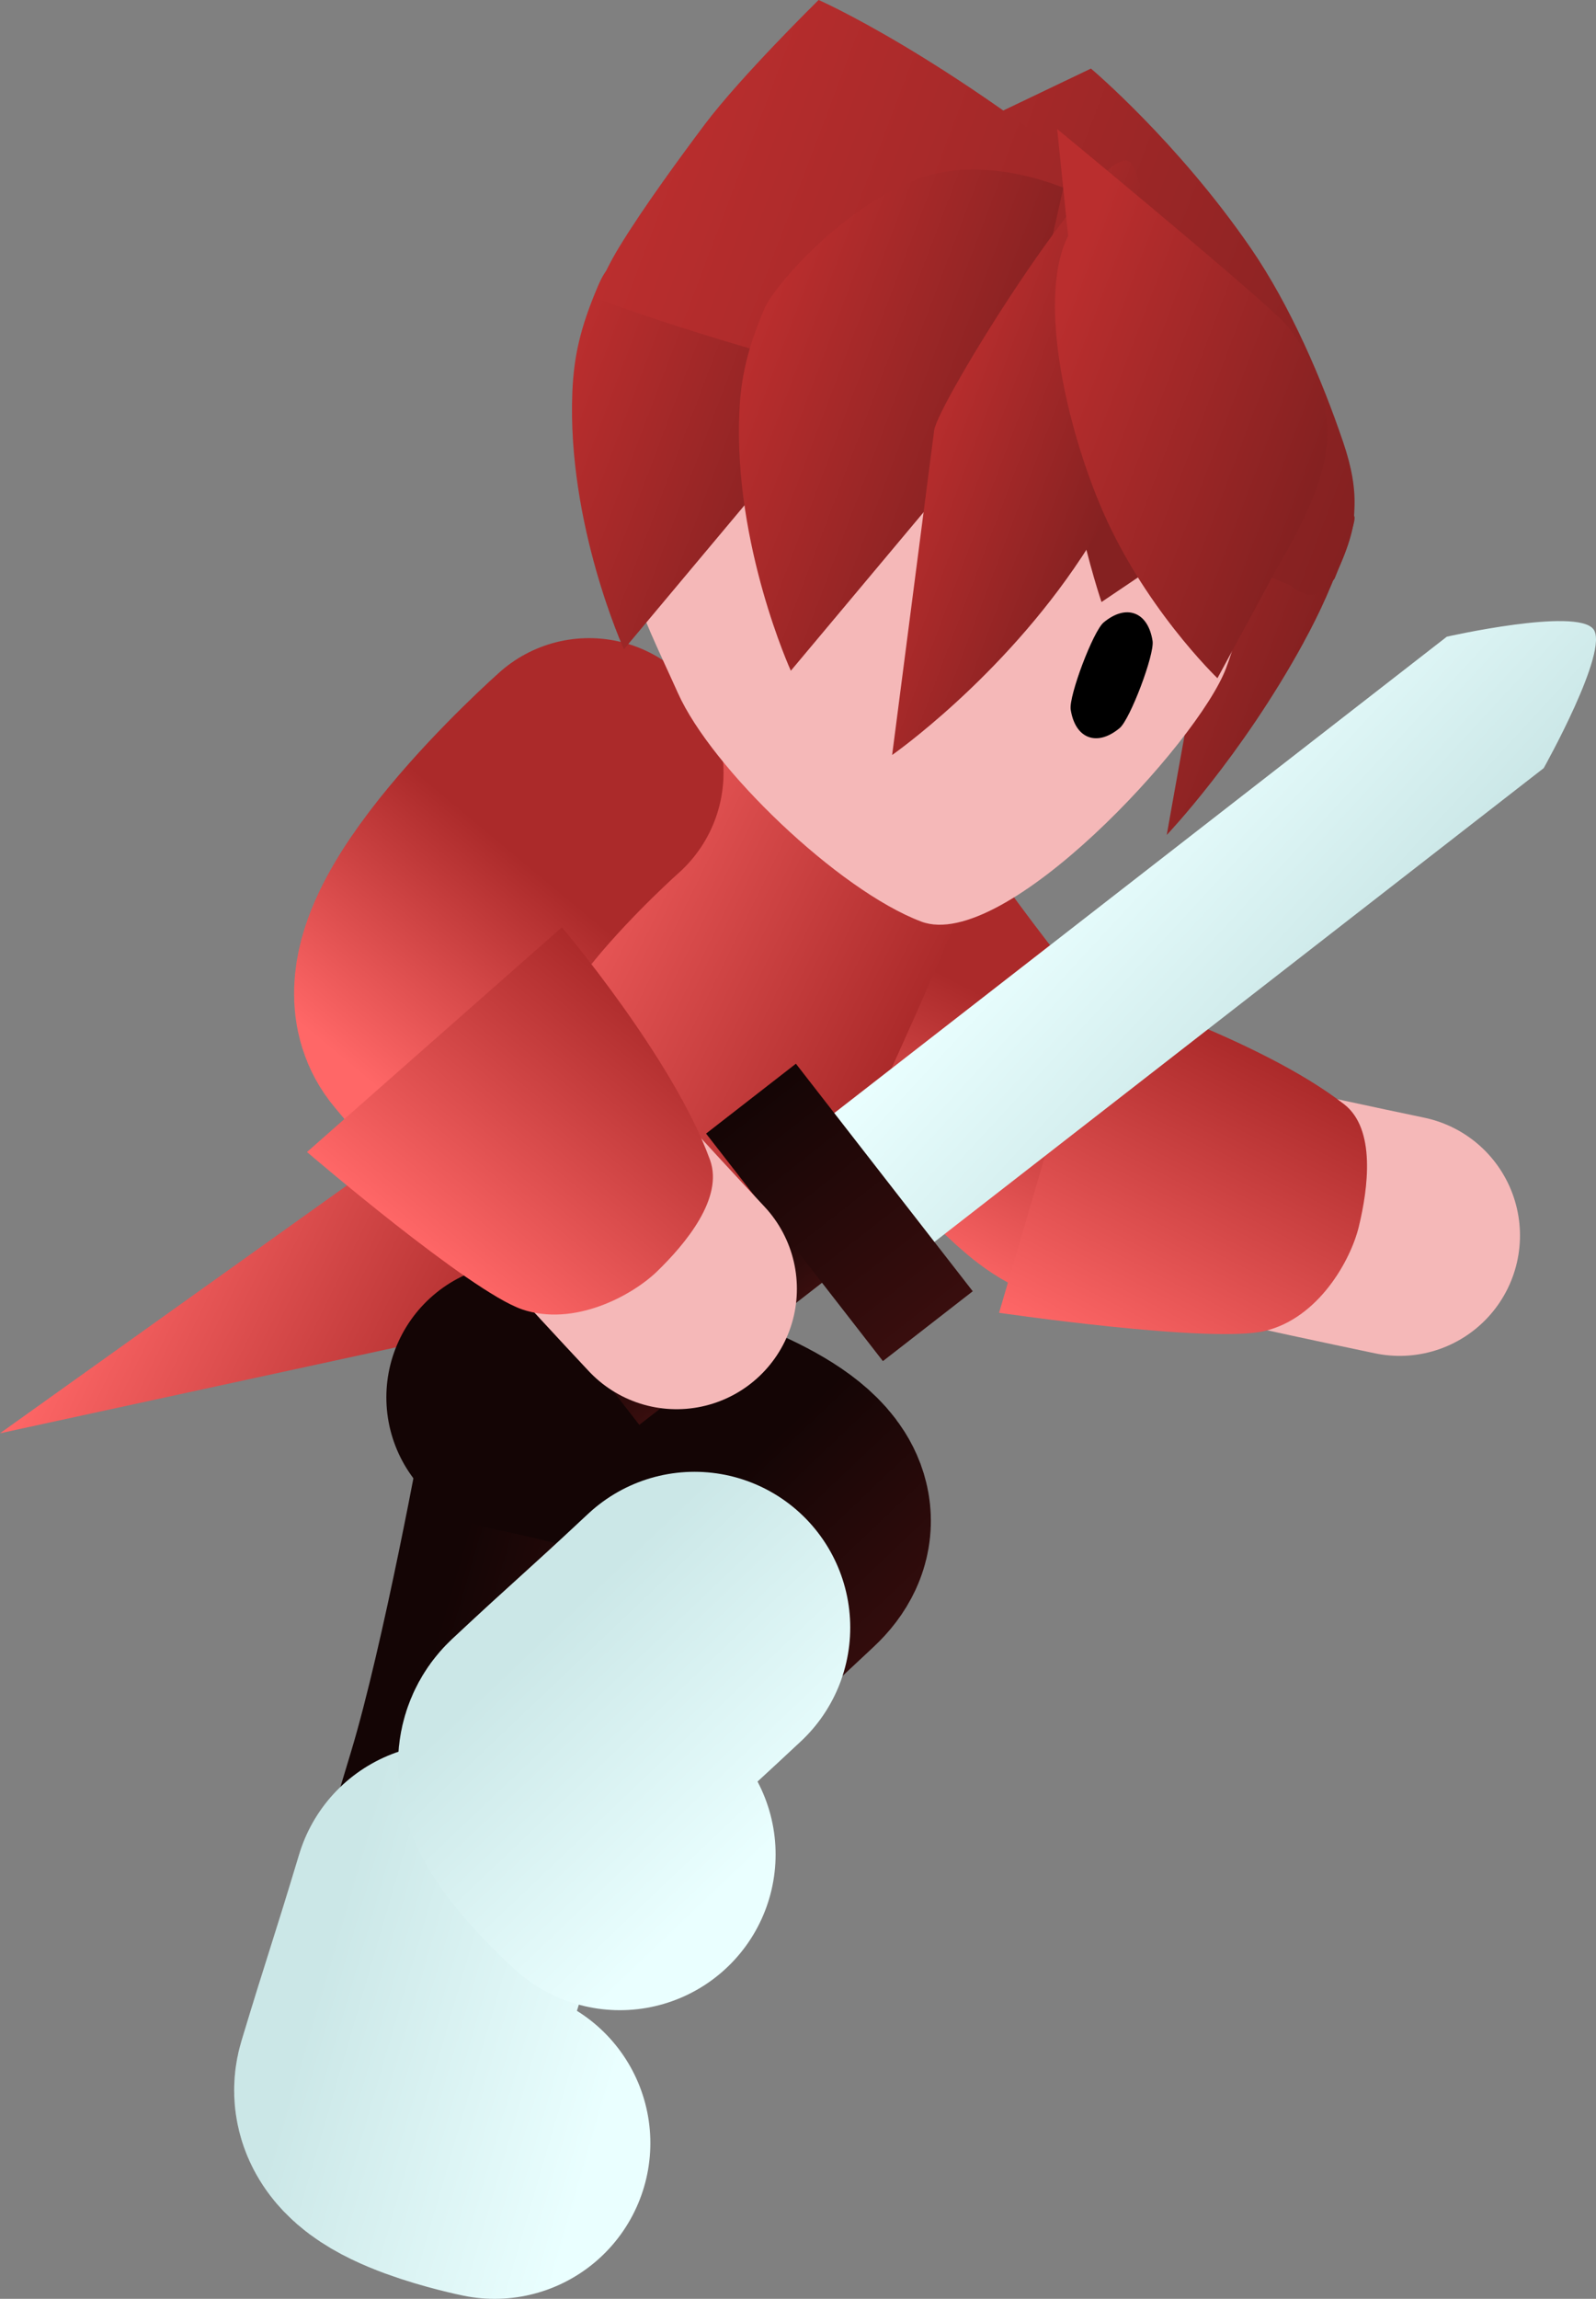 <svg version="1.1" xmlns="http://www.w3.org/2000/svg" xmlns:xlink="http://www.w3.org/1999/xlink" width="56.372" height="81.17" viewBox="0,0,56.372,81.17"><rect x="0" y="0" width="56.372" height="81.17" fill="#808080" stroke="none"/><defs><linearGradient x1="226.03" y1="203.897" x2="235.15" y2="206.558" gradientUnits="userSpaceOnUse" id="color-1"><stop offset="0" stop-color="#140505"/><stop offset="1" stop-color="#390e0e"/></linearGradient><linearGradient x1="223.126" y1="211.996" x2="233.686" y2="215.078" gradientUnits="userSpaceOnUse" id="color-2"><stop offset="0" stop-color="#cbe7e7"/><stop offset="1" stop-color="#eaffff"/></linearGradient><linearGradient x1="239.729" y1="184.47" x2="244.065" y2="176.017" gradientUnits="userSpaceOnUse" id="color-3"><stop offset="0" stop-color="#ff6767"/><stop offset="1" stop-color="#ab2a2a"/></linearGradient><linearGradient x1="250.57" y1="190.298" x2="256.212" y2="179.3" gradientUnits="userSpaceOnUse" id="color-4"><stop offset="0" stop-color="#ff6767"/><stop offset="1" stop-color="#ab2a2a"/></linearGradient><linearGradient x1="227.62" y1="175.382" x2="242.084" y2="182.496" gradientUnits="userSpaceOnUse" id="color-5"><stop offset="0" stop-color="#ff6767"/><stop offset="1" stop-color="#ab2a2a"/></linearGradient><linearGradient x1="214.944" y1="186.41" x2="228.143" y2="192.902" gradientUnits="userSpaceOnUse" id="color-6"><stop offset="0" stop-color="#ff6767"/><stop offset="1" stop-color="#ab2a2a"/></linearGradient><linearGradient x1="229.815" y1="193.781" x2="240.918" y2="199.242" gradientUnits="userSpaceOnUse" id="color-7"><stop offset="0" stop-color="#ff6767"/><stop offset="1" stop-color="#ab2a2a"/></linearGradient><linearGradient x1="237.801" y1="194.198" x2="244.349" y2="201.08" gradientUnits="userSpaceOnUse" id="color-8"><stop offset="0" stop-color="#140505"/><stop offset="1" stop-color="#390e0e"/></linearGradient><linearGradient x1="231.182" y1="199.628" x2="238.764" y2="207.598" gradientUnits="userSpaceOnUse" id="color-9"><stop offset="0" stop-color="#cbe7e7"/><stop offset="1" stop-color="#eaffff"/></linearGradient><linearGradient x1="235.736" y1="187.406" x2="237.703" y2="189.92" gradientUnits="userSpaceOnUse" id="color-10"><stop offset="0" stop-color="#140505"/><stop offset="1" stop-color="#390e0e"/></linearGradient><linearGradient x1="251.161" y1="170.643" x2="258.679" y2="177.584" gradientUnits="userSpaceOnUse" id="color-11"><stop offset="0" stop-color="#eaffff"/><stop offset="1" stop-color="#cbe7e7"/></linearGradient><linearGradient x1="238.324" y1="180.963" x2="244.602" y2="188.987" gradientUnits="userSpaceOnUse" id="color-12"><stop offset="0" stop-color="#140505"/><stop offset="1" stop-color="#390e0e"/></linearGradient><linearGradient x1="219.152" y1="175.616" x2="225.23" y2="168.315" gradientUnits="userSpaceOnUse" id="color-13"><stop offset="0" stop-color="#ff6767"/><stop offset="1" stop-color="#ab2a2a"/></linearGradient><linearGradient x1="227.367" y1="186.771" x2="234.957" y2="177.653" gradientUnits="userSpaceOnUse" id="color-14"><stop offset="0" stop-color="#ff6767"/><stop offset="1" stop-color="#ab2a2a"/></linearGradient><linearGradient x1="248.447" y1="159.9" x2="258.519" y2="163.71" gradientUnits="userSpaceOnUse" id="color-15"><stop offset="0" stop-color="#ba2e2e"/><stop offset="1" stop-color="#852121"/></linearGradient><linearGradient x1="235.551" y1="146.832" x2="261.262" y2="156.557" gradientUnits="userSpaceOnUse" id="color-16"><stop offset="0" stop-color="#ba2e2e"/><stop offset="1" stop-color="#852121"/></linearGradient><linearGradient x1="233.898" y1="157.739" x2="255.117" y2="165.765" gradientUnits="userSpaceOnUse" id="color-17"><stop offset="0" stop-color="#ffd499"/><stop offset="1" stop-color="#ffd599"/></linearGradient><linearGradient x1="231.006" y1="157.321" x2="239.864" y2="160.671" gradientUnits="userSpaceOnUse" id="color-18"><stop offset="0" stop-color="#ba2e2e"/><stop offset="1" stop-color="#852121"/></linearGradient><linearGradient x1="234.906" y1="147.153" x2="261.076" y2="157.052" gradientUnits="userSpaceOnUse" id="color-19"><stop offset="0" stop-color="#ba2e2e"/><stop offset="1" stop-color="#852121"/></linearGradient><linearGradient x1="236.902" y1="158.08" x2="245.76" y2="161.43" gradientUnits="userSpaceOnUse" id="color-20"><stop offset="0" stop-color="#ba2e2e"/><stop offset="1" stop-color="#852121"/></linearGradient><linearGradient x1="244.103" y1="157.918" x2="250.931" y2="160.501" gradientUnits="userSpaceOnUse" id="color-21"><stop offset="0" stop-color="#ba2e2e"/><stop offset="1" stop-color="#852121"/></linearGradient><linearGradient x1="247.971" y1="156.482" x2="257.816" y2="160.206" gradientUnits="userSpaceOnUse" id="color-22"><stop offset="0" stop-color="#ba2e2e"/><stop offset="1" stop-color="#852121"/></linearGradient></defs><g transform="translate(-211.814,-142.165)"><g data-paper-data="{&quot;isPaintingLayer&quot;:true}" fill-rule="nonzero" stroke-linejoin="miter" stroke-miterlimit="10" stroke-dasharray="" stroke-dashoffset="0" style="mix-blend-mode: normal"><g fill="none" stroke-linecap="round"><path d="M228.866,217.593c0,0 -3.568,-0.723 -3.249,-1.781c0.786,-2.606 2.274,-7.539 3.15,-10.444c1.247,-4.135 2.636,-11.818 2.636,-11.818" stroke="url(#color-1)" stroke-width="9.5"/><path d="M229.285,217.835c0,0 -4.039,-0.819 -3.678,-2.016c0.89,-2.95 1.047,-3.302 2.039,-6.591" stroke="url(#color-2)" stroke-width="11"/></g><g><path d="M261.251,185.79c0,0 -8.733,-1.818 -11.091,-2.543c-2.798,-0.859 -7.285,-7.389 -7.285,-7.389" fill="none" stroke="#f5b8b8" stroke-width="8.5" stroke-linecap="round"/><path d="M253.11,184.262c-0.799,-0.228 -1.347,-0.184 -3.226,-0.89c-1.943,-0.729 -7.123,-8.156 -7.123,-8.156" fill="none" stroke="url(#color-3)" stroke-width="9.5" stroke-linecap="round"/><path d="M256.489,189.16c-1.899,0.454 -9.387,-0.641 -9.387,-0.641l3.375,-11.516c0,0 5.81,1.82 8.812,4.152c1.13,0.877 0.847,2.972 0.519,4.325c-0.287,1.186 -1.421,3.226 -3.32,3.68z" fill="url(#color-4)" stroke="none" stroke-width="0" stroke-linecap="butt"/></g><g stroke-width="0" stroke-linecap="butt"><path d="M232.729,166.467c0.845,-0.863 2.637,0.923 2.637,0.923l8.392,4.128c0,0 2.517,0.446 2.373,1.541c-0.144,1.095 -3.739,8.81 -3.739,8.81l-4.081,7.894l-1.355,1.949l-6.881,-3.011l-6.16,-3.59l0.705,-2.642l3.582,-7.766c0,0 1.96,-5.616 4.526,-8.236z" fill="url(#color-5)" stroke="#001966"/><path d="M211.814,192.773l13.105,-9.36l5.246,5.378z" fill="url(#color-6)" stroke="none"/><path d="M231.837,189.67l6.453,0.377l-0.502,15.559z" data-paper-data="{&quot;index&quot;:null}" fill="url(#color-7)" stroke="none"/></g><g fill="none" stroke-linecap="round"><path d="M230.21,191.505c0,0 12.373,2.39 9.218,5.339c-2.217,2.072 -5.982,5.59 -7.97,7.449c-0.807,0.754 1.915,3.172 1.915,3.172" stroke="url(#color-8)" stroke-width="9.5"/><path d="M233.709,207.643c0,0 -3.081,-2.737 -2.168,-3.591c2.251,-2.104 2.295,-2.073 4.804,-4.419" stroke="url(#color-9)" stroke-width="11"/></g><g stroke="none" stroke-linecap="butt"><path d="M232.451,189.976l6.593,-5.126l1.944,2.5l-6.593,5.126z" fill="url(#color-10)" stroke-width="0"/><path d="M240.885,181.774l22.032,-17.128c0,0 4.578,-1.036 5.176,-0.267c0.581,0.747 -1.754,4.908 -1.754,4.908l-21.917,17.038z" fill="url(#color-11)" stroke-width="0.5"/><path d="M236.753,182.191l3.173,-2.467l6.246,8.034l-3.173,2.467z" fill="url(#color-12)" stroke-width="0"/></g><g><path d="M235.711,187.673c0,0 -4.981,-5.302 -7.284,-8.137c-2.363,-2.909 3.544,-9.826 3.544,-9.826" fill="none" stroke="#f5b8b8" stroke-width="8.5" stroke-linecap="round"/><path d="M229.303,180.61c-0.581,-0.577 -0.192,-0.215 -2.022,-2.39c-1.947,-2.314 5.339,-8.773 5.339,-8.773" fill="none" stroke="url(#color-13)" stroke-width="9.5" stroke-linecap="round"/><path d="M230.251,188.396c-1.848,-0.63 -7.594,-5.554 -7.594,-5.554l9.002,-7.935c0,0 3.94,4.641 5.234,8.216c0.487,1.345 -0.871,2.965 -1.87,3.934c-0.876,0.849 -2.924,1.969 -4.772,1.34z" fill="url(#color-14)" stroke="none" stroke-width="0" stroke-linecap="butt"/></g><g stroke-linecap="butt"><path d="M257.861,164.848c-2.205,4.037 -4.837,6.799 -4.837,6.799c0,0 1.342,-7.6 1.757,-9.486c0.156,-0.71 -1.254,-5.422 -1.254,-5.422c0,0 -2.843,-5.858 -1.476,-5.491c1.057,0.284 7.327,9.376 7.327,9.376c0,0 0.597,-0.859 0.054,0.652c-0.543,1.511 -0.972,2.473 -1.572,3.57z" data-paper-data="{&quot;index&quot;:null}" fill="url(#color-15)" stroke="none" stroke-width="0"/><path d="M258.995,162.439c-0.814,1.649 -2.007,-0.039 -2.007,-0.039c0,0 -1.262,-2.556 -3.34,-3.895c-2.053,-1.324 -4.912,-1.427 -6.81,-2.202c-4.056,-1.658 -13.518,-3.574 -13.518,-3.574l17.027,-8.143c0,0 3.058,2.577 5.646,6.341c1.399,2.035 2.512,4.632 3.269,6.867c0.586,1.731 0.546,2.998 -0.268,4.646z" fill="url(#color-16)" stroke="none" stroke-width="0"/><path d="M248.545,151.077c2.928,1.107 5.127,3.307 6.317,5.965c1.189,2.659 1.369,5.778 0.255,8.723c-0.986,2.608 -7.838,10.048 -10.765,8.94c-2.928,-1.107 -7.405,-5.411 -8.594,-8.07c-1.189,-2.659 -2.974,-5.951 -1.86,-8.896c1.114,-2.945 3.312,-5.164 5.964,-6.37c2.651,-1.206 5.756,-1.399 8.684,-0.292z" fill="#f5b8b8" stroke="url(#color-17)" stroke-width="0"/><path d="M252.524,164.799c0.072,0.477 -0.793,2.765 -1.163,3.074c-0.371,0.31 -0.768,0.438 -1.106,0.31c-0.337,-0.128 -0.55,-0.487 -0.623,-0.965c-0.072,-0.477 0.793,-2.765 1.163,-3.074c0.371,-0.31 0.768,-0.438 1.106,-0.31c0.337,0.128 0.55,0.487 0.623,0.965z" data-paper-data="{&quot;index&quot;:null}" fill="#000000" stroke="none" stroke-width="1.301"/><path d="M232.921,152.296c0.61,-1.438 0.813,-0.307 0.813,-0.307c0,0 3.149,-4.067 6.215,-4.826c3.785,-0.937 7.704,1.425 8.52,1.797c1.05,0.477 -6.703,6.682 -6.703,6.682l-7.915,9.448c0,0 -2.012,-4.415 -1.821,-9.08c0.052,-1.268 0.282,-2.275 0.891,-3.713z" data-paper-data="{&quot;index&quot;:null}" fill="url(#color-18)" stroke="none" stroke-width="0"/><path d="M258.966,162.566c-0.123,0.324 -1.189,0.429 -1.189,0.429c0,0 -1.119,-0.463 -2.268,-0.938c-1.568,-0.648 0.817,-3.263 -3.724,-5.14c-1.825,-0.755 -6.155,-0.608 -8.716,-1.201c-5.833,-1.351 -10.25,-3.039 -10.25,-3.039c0,0 0.261,-0.795 0.861,-1.782c0.858,-1.412 2.235,-3.283 3.035,-4.348c1.27,-1.687 4.013,-4.383 4.013,-4.383c0,0 4.392,1.915 10.644,7.039c4.262,3.493 7.781,7.63 8.254,10.853c0.122,0.831 -0.42,1.875 -0.66,2.509z" fill="url(#color-19)" stroke="none" stroke-width="0"/><path d="M238.817,153.055c0.331,-0.781 2.854,-3.711 5.605,-4.635c2.312,-0.776 4.95,0.376 4.95,0.376l-1.71,7.604l-7.915,9.448c0,0 -2.012,-4.415 -1.821,-9.08c0.052,-1.268 0.282,-2.275 0.891,-3.713z" data-paper-data="{&quot;index&quot;:null}" fill="url(#color-20)" stroke="none" stroke-width="0"/><path d="M250.304,150.855c0.631,-1.083 0.783,0.085 0.783,0.085l7.492,7.182l-7.859,5.3c0,0 -1.749,-5.12 -1.397,-9.457c0.096,-1.179 0.35,-2.028 0.982,-3.11z" fill="#852121" stroke="none" stroke-width="0"/><path d="M250.019,161.835c-2.839,4.301 -6.694,6.988 -6.694,6.988c0,0 1.193,-9.216 1.485,-11.464c0.121,-0.937 5.647,-9.839 6.821,-9.52c0.985,0.268 0.837,8.434 0.255,10.107c-0.582,1.673 -1.095,2.72 -1.866,3.889z" data-paper-data="{&quot;index&quot;:null}" fill="url(#color-21)" stroke="none" stroke-width="0"/><path d="M249.154,146.721c0,0 6.543,5.393 7.941,6.752c0.395,0.384 1.726,2.099 1.583,4.375c-0.108,1.728 -1.663,4.202 -1.663,4.202l-2.2,4.062c0,0 -2.68,-2.566 -4.174,-6.187c-1.282,-3.106 -2.144,-7.387 -1.1,-9.428z" fill="url(#color-22)" stroke="none" stroke-width="0"/></g></g></g></svg><!--rotationCenter:28.185783564165064:37.83497500000007-->